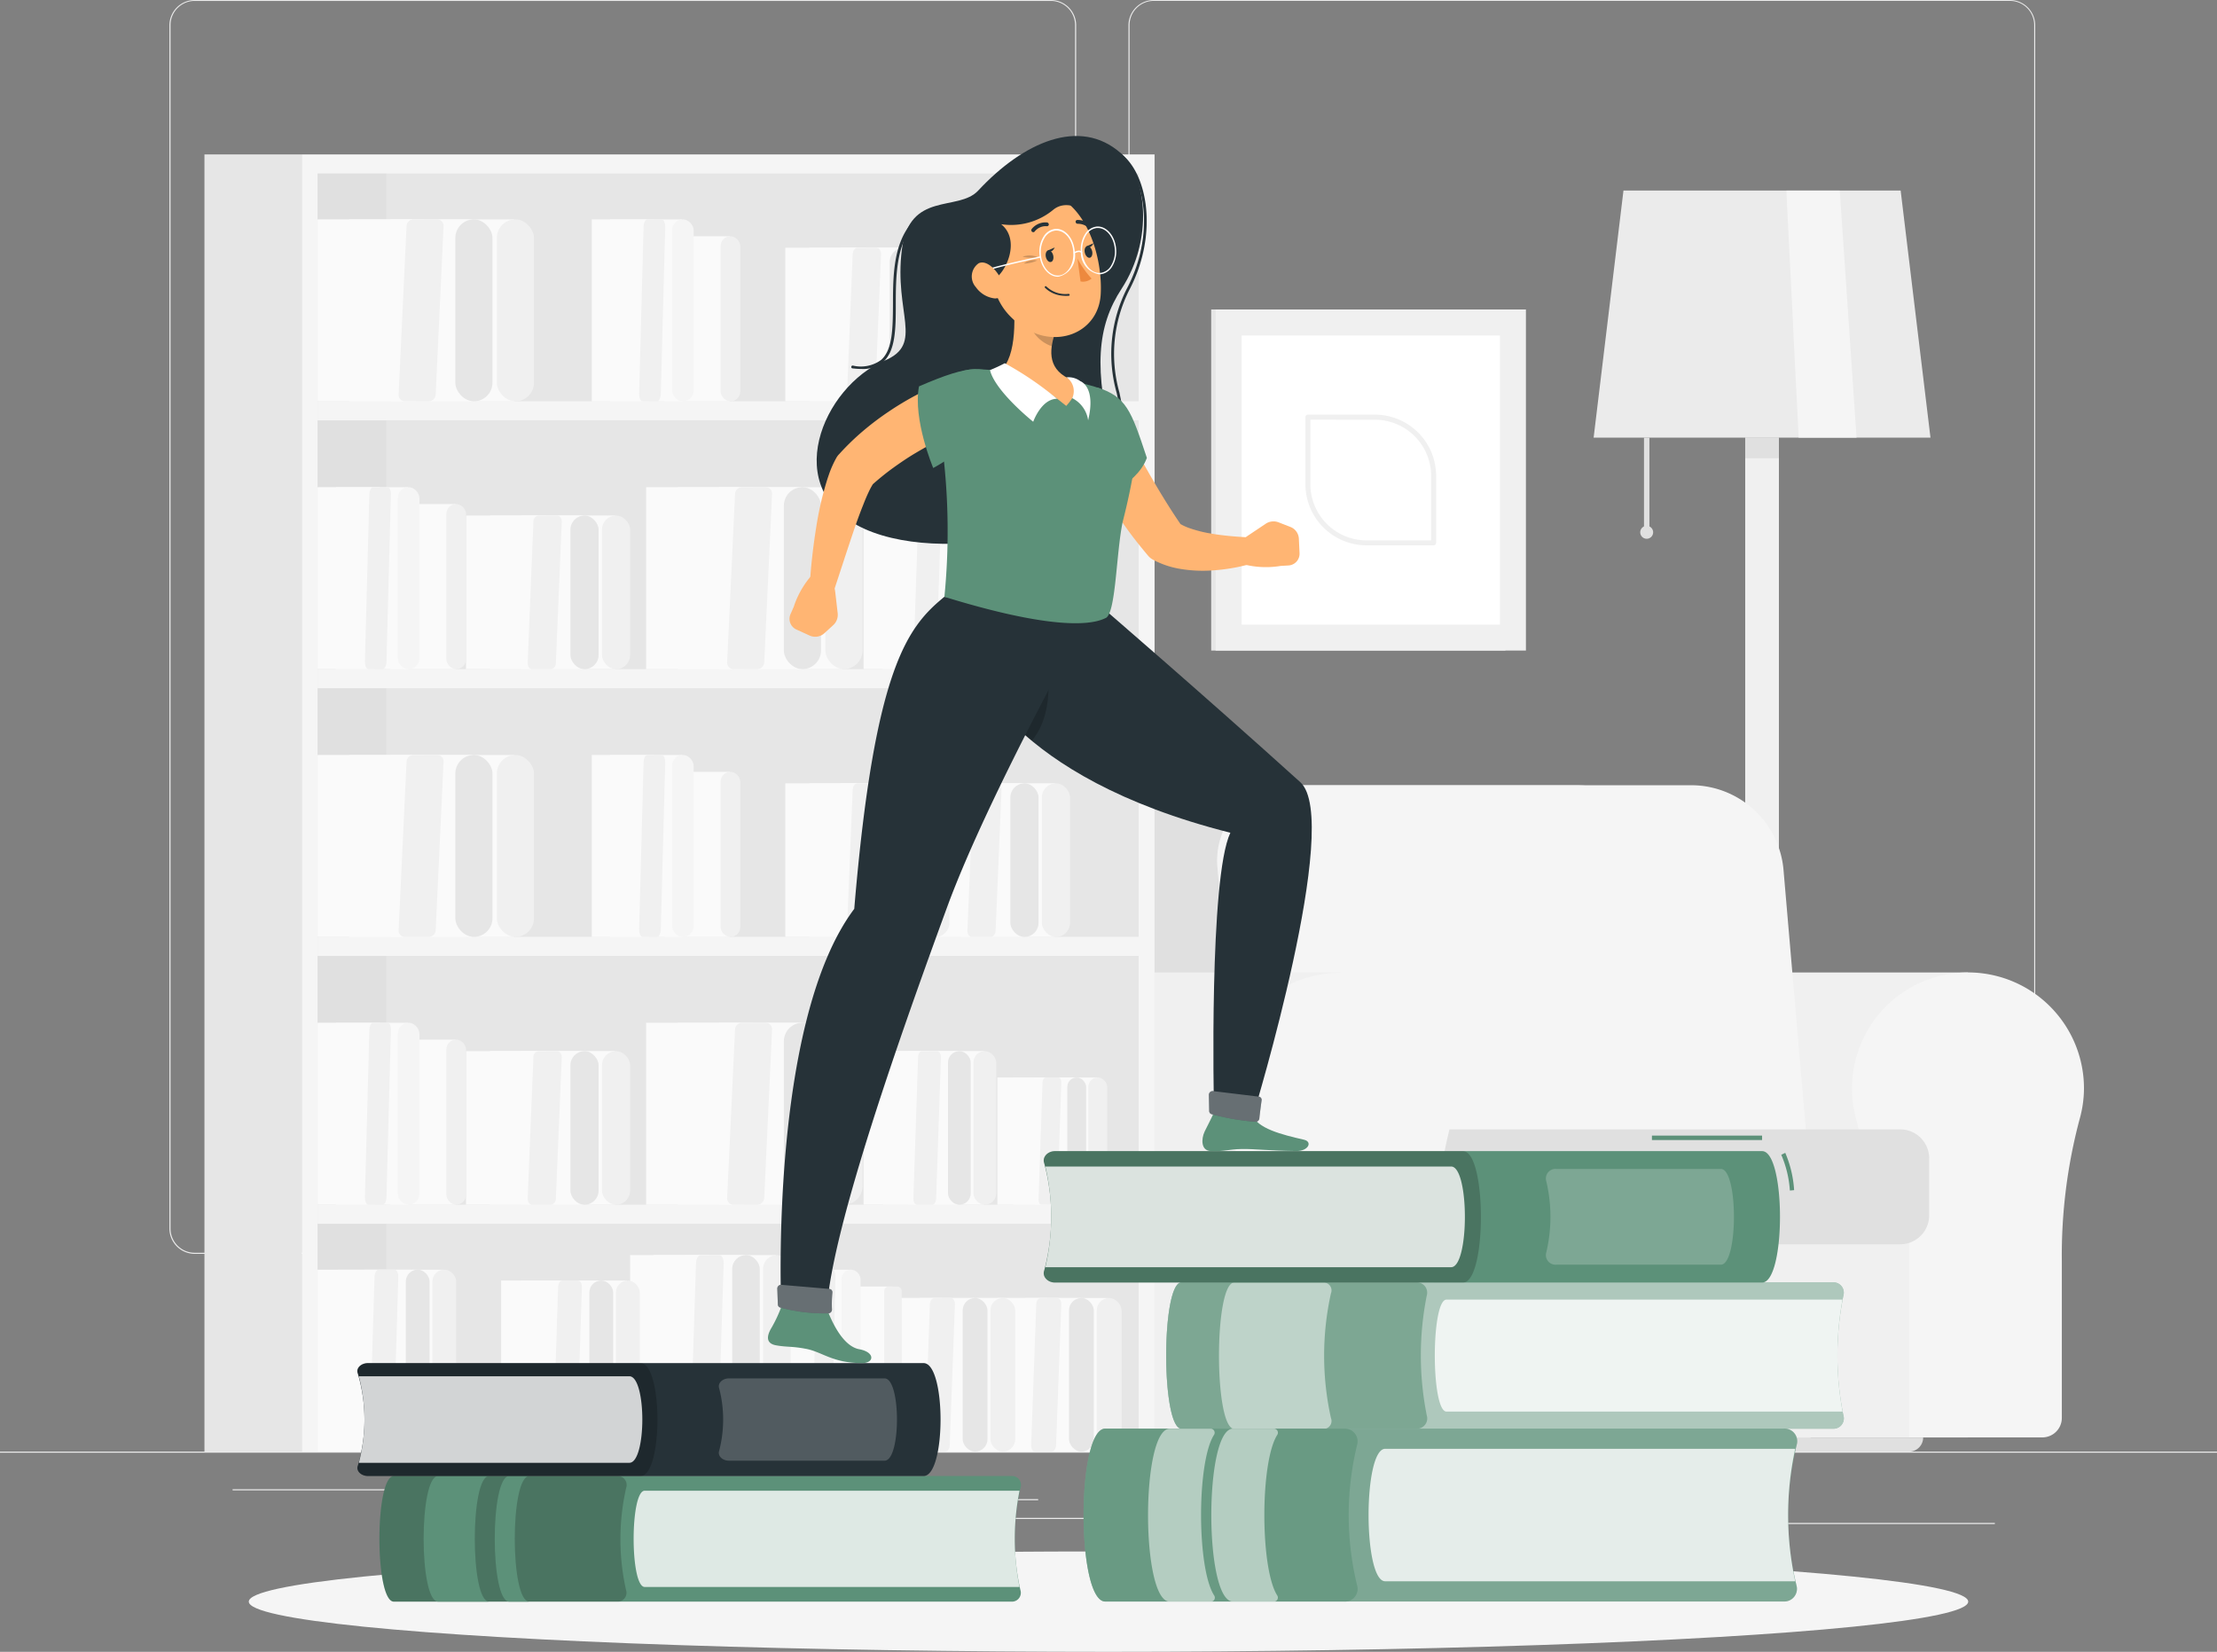 <svg xmlns="http://www.w3.org/2000/svg" width="154.5" height="115.121" viewBox="0 0 154.5 115.121">
  <rect x="0" y="0" width="154.5" height="115.121" fill="#808080" stroke="none"/>
  <g id="Learning-rafiki" transform="translate(0 -55)">
    <g id="freepik--background-complete--inject-5" transform="translate(0 55)">
      <rect id="Rectangle_288" data-name="Rectangle 288" width="154.5" height="0.077" transform="translate(0 101.167)" fill="#ebebeb"/>
      <rect id="Rectangle_289" data-name="Rectangle 289" width="17.066" height="0.077" transform="translate(121.953 106.138)" fill="#ebebeb"/>
      <rect id="Rectangle_290" data-name="Rectangle 290" width="2.685" height="0.077" transform="translate(99.439 104.519)" fill="#ebebeb"/>
      <rect id="Rectangle_291" data-name="Rectangle 291" width="5.93" height="0.077" transform="translate(115.093 103.271)" fill="#ebebeb"/>
      <rect id="Rectangle_292" data-name="Rectangle 292" width="13.346" height="0.077" transform="translate(16.21 103.79)" fill="#ebebeb"/>
      <rect id="Rectangle_293" data-name="Rectangle 293" width="14.127" height="0.077" transform="translate(66.537 105.786)" fill="#ebebeb"/>
      <rect id="Rectangle_294" data-name="Rectangle 294" width="28.947" height="0.077" transform="translate(43.402 104.479)" fill="#ebebeb"/>
      <path id="Path_3013" data-name="Path 3013" d="M101.4,140.621a1.764,1.764,0,0,1-1.767,1.764H39.971a1.764,1.764,0,0,1-1.761-1.764V56.749A1.764,1.764,0,0,1,39.971,55H99.636a1.764,1.764,0,0,1,1.764,1.764m-.077,0a1.69,1.69,0,0,0-1.687-1.7H39.971a1.687,1.687,0,0,0-1.684,1.687v83.872a1.687,1.687,0,0,0,1.684,1.687H99.636a1.69,1.69,0,0,0,1.687-1.687" transform="translate(-26.403 -55)" fill="#ebebeb"/>
      <path id="Path_3014" data-name="Path 3014" d="M315.932,142.385H256.264a1.768,1.768,0,0,1-1.764-1.764V56.749A1.768,1.768,0,0,1,256.264,55h59.668a1.764,1.764,0,0,1,1.758,1.749v83.872A1.764,1.764,0,0,1,315.932,142.385ZM256.264,55.062a1.69,1.69,0,0,0-1.687,1.687v83.872a1.69,1.69,0,0,0,1.687,1.687h59.668a1.69,1.69,0,0,0,1.687-1.687V56.749a1.69,1.69,0,0,0-1.687-1.687Z" transform="translate(-175.859 -55)" fill="#ebebeb"/>
      <rect id="Rectangle_295" data-name="Rectangle 295" width="20.502" height="23.771" transform="translate(84.406 21.568)" fill="#e6e6e6"/>
      <rect id="Rectangle_296" data-name="Rectangle 296" width="21.624" height="23.771" transform="translate(84.715 21.568)" fill="#f0f0f0"/>
      <rect id="Rectangle_297" data-name="Rectangle 297" width="20.15" height="17.999" transform="translate(104.529 23.382) rotate(90)" fill="#fff"/>
      <path id="Path_3015" data-name="Path 3015" d="M303.343,157.636h-4.672a4.267,4.267,0,0,1-4.261-4.264V148.7a.173.173,0,0,1,.173-.173h4.672a4.267,4.267,0,0,1,4.264,4.264v4.672A.173.173,0,0,1,303.343,157.636Zm-8.587-8.76v4.5a3.921,3.921,0,0,0,3.915,3.915h4.5v-4.493a3.918,3.918,0,0,0-3.915-3.915Z" transform="translate(-203.437 -119.629)" fill="#f0f0f0"/>
      <path id="Path_3016" data-name="Path 3016" d="M382.885,115.2H359.41l2.08-17.224h19.316Z" transform="translate(-248.352 -84.699)" fill="#ebebeb"/>
      <rect id="Rectangle_298" data-name="Rectangle 298" width="0.377" height="6.597" transform="translate(114.568 30.501)" fill="#e0e0e0"/>
      <circle id="Ellipse_145" data-name="Ellipse 145" cx="0.451" cy="0.451" r="0.451" transform="translate(114.305 36.647)" fill="#e0e0e0"/>
      <path id="Path_3017" data-name="Path 3017" d="M407.771,115.2h-4.036L402.88,97.98H406.6Z" transform="translate(-278.39 -84.699)" fill="#f5f5f5"/>
      <rect id="Rectangle_299" data-name="Rectangle 299" width="2.348" height="70.662" transform="translate(121.622 30.501)" fill="#f0f0f0"/>
      <path id="Path_3018" data-name="Path 3018" d="M392.8,378.855H385.37a1.585,1.585,0,0,1,1.582-1.585h4.267A1.585,1.585,0,0,1,392.8,378.855Z" transform="translate(-266.291 -277.689)" fill="#f0f0f0"/>
      <rect id="Rectangle_300" data-name="Rectangle 300" width="2.348" height="1.434" transform="translate(121.622 30.501)" fill="#e0e0e0"/>
      <path id="Path_3019" data-name="Path 3019" d="M370.5,274.33h0c-.189,0-.377,0-.569.019a8.077,8.077,0,0,0-7.237,10.166,40.534,40.534,0,0,1,1.267,10.528v10.339a1.353,1.353,0,0,0,1.357,1.357h22.248V274.33Z" transform="translate(-250.428 -206.557)" fill="#f0f0f0"/>
      <path id="Path_3020" data-name="Path 3020" d="M433.846,282.408a8.083,8.083,0,1,0-15.889,2.1,40.531,40.531,0,0,1,1.267,10.528v10.339a1.353,1.353,0,0,0,1.357,1.357h10.364a1.357,1.357,0,0,0,1.357-1.357V294.434a36.882,36.882,0,0,1,1.236-9.866A8.034,8.034,0,0,0,433.846,282.408Z" transform="translate(-288.616 -206.555)" fill="#f5f5f5"/>
      <rect id="Rectangle_301" data-name="Rectangle 301" width="36.851" height="19.677" transform="translate(96.192 80.504)" fill="#f0f0f0"/>
      <path id="Path_3021" data-name="Path 3021" d="M282.454,232.1H255.262a5.525,5.525,0,0,0-5.593,6.115l2.07,24.1h39.416l-2.07-24.1A6.8,6.8,0,0,0,282.454,232.1Z" transform="translate(-172.499 -177.374)" fill="#e0e0e0"/>
      <path id="Path_3022" data-name="Path 3022" d="M307.624,232.1H279.845a5.253,5.253,0,0,0-5.324,5.822l2.1,24.411h39.435l-2.1-24.411a6.464,6.464,0,0,0-6.331-5.822Z" transform="translate(-189.672 -177.374)" fill="#f5f5f5"/>
      <path id="Path_3023" data-name="Path 3023" d="M311.878,309.72H347.5a2.024,2.024,0,0,1,2.024,2.024v3.964a2.024,2.024,0,0,1-2.024,2.024H311.878a.618.618,0,0,1-.618-.618v-6.8A.618.618,0,0,1,311.878,309.72Z" transform="translate(-215.081 -231.012)" fill="#e0e0e0"/>
      <path id="Path_3024" data-name="Path 3024" d="M228.975,274.33h0q-.284,0-.565.019a8.086,8.086,0,0,0-7.24,10.166,40.4,40.4,0,0,1,1.267,10.528v10.339a1.357,1.357,0,0,0,1.356,1.357h22.248V274.33Z" transform="translate(-152.637 -206.557)" fill="#f0f0f0"/>
      <path id="Path_3025" data-name="Path 3025" d="M292.286,282.46a8.083,8.083,0,1,0-15.895,2.1,40.4,40.4,0,0,1,1.267,10.528v10.339a1.357,1.357,0,0,0,1.36,1.356h10.361a1.353,1.353,0,0,0,1.356-1.357V294.486a36.889,36.889,0,0,1,1.255-9.866,8.15,8.15,0,0,0,.3-2.16Z" transform="translate(-190.798 -206.607)" fill="#f5f5f5"/>
      <path id="Path_3026" data-name="Path 3026" d="M302.836,380.2H246.716a.986.986,0,0,1-.986-.986h58.092A.986.986,0,0,1,302.836,380.2Z" transform="translate(-169.799 -279.029)" fill="#e0e0e0"/>
      <rect id="Rectangle_302" data-name="Rectangle 302" width="6.773" height="90.404" transform="translate(14.248 10.762)" fill="#e6e6e6"/>
      <rect id="Rectangle_303" data-name="Rectangle 303" width="59.442" height="90.404" transform="translate(80.461 101.167) rotate(180)" fill="#f5f5f5"/>
      <rect id="Rectangle_304" data-name="Rectangle 304" width="89.072" height="57.221" transform="translate(79.351 12.094) rotate(90)" fill="#e6e6e6"/>
      <rect id="Rectangle_305" data-name="Rectangle 305" width="89.072" height="4.789" transform="translate(26.92 12.094) rotate(90)" fill="#e0e0e0"/>
      <rect id="Rectangle_306" data-name="Rectangle 306" width="1.329" height="57.823" transform="translate(79.954 83.958) rotate(90)" fill="#f5f5f5"/>
      <rect id="Rectangle_307" data-name="Rectangle 307" width="1.329" height="57.823" transform="translate(79.954 65.295) rotate(90)" fill="#f5f5f5"/>
      <rect id="Rectangle_308" data-name="Rectangle 308" width="1.332" height="57.823" transform="translate(79.954 46.631) rotate(90)" fill="#f5f5f5"/>
      <rect id="Rectangle_309" data-name="Rectangle 309" width="1.329" height="57.823" transform="translate(79.954 27.968) rotate(90)" fill="#f5f5f5"/>
      <rect id="Rectangle_310" data-name="Rectangle 310" width="8.599" height="12.678" transform="translate(35.829 27.971) rotate(180)" fill="#fafafa"/>
      <rect id="Rectangle_311" data-name="Rectangle 311" width="2.589" height="12.678" rx="1.295" transform="translate(34.623 15.289)" fill="#f0f0f0"/>
      <rect id="Rectangle_312" data-name="Rectangle 312" width="8.599" height="12.678" transform="translate(32.93 27.971) rotate(180)" fill="#fafafa"/>
      <rect id="Rectangle_313" data-name="Rectangle 313" width="2.589" height="12.678" rx="1.295" transform="translate(31.731 15.289)" fill="#e6e6e6"/>
      <path id="Path_3027" data-name="Path 3027" d="M71.62,104.48h7.422l-.59,12.681H71.62Z" transform="translate(-49.489 -89.191)" fill="#fafafa"/>
      <path id="Path_3028" data-name="Path 3028" d="M92.629,104.48H90.9a.5.5,0,0,0-.451.513L89.9,116.648a.454.454,0,0,0,.4.513h1.733a.507.507,0,0,0,.451-.513l.544-11.655a.451.451,0,0,0-.4-.513Z" transform="translate(-62.119 -89.191)" fill="#f0f0f0"/>
      <rect id="Rectangle_314" data-name="Rectangle 314" width="6.52" height="10.704" transform="translate(73.517 27.968) rotate(180)" fill="#fafafa"/>
      <rect id="Rectangle_315" data-name="Rectangle 315" width="1.962" height="10.704" rx="0.981" transform="translate(72.606 17.267)" fill="#f0f0f0"/>
      <rect id="Rectangle_316" data-name="Rectangle 316" width="6.52" height="10.704" transform="translate(71.32 27.968) rotate(180)" fill="#fafafa"/>
      <rect id="Rectangle_317" data-name="Rectangle 317" width="1.962" height="10.704" rx="0.981" transform="translate(70.412 17.267)" fill="#e6e6e6"/>
      <path id="Path_3029" data-name="Path 3029" d="M204.31,110.88h5.627l-.448,10.7H204.31Z" transform="translate(-141.178 -93.613)" fill="#fafafa"/>
      <path id="Path_3030" data-name="Path 3030" d="M220.247,110.88h-1.313c-.179,0-.331.195-.343.433l-.411,9.839c0,.238.127.433.309.433h1.316c.179,0,.331-.195.34-.433l.414-9.839C220.565,111.075,220.426,110.88,220.247,110.88Z" transform="translate(-150.762 -93.613)" fill="#f0f0f0"/>
      <rect id="Rectangle_318" data-name="Rectangle 318" width="6.52" height="10.704" transform="translate(65.109 27.968) rotate(180)" fill="#fafafa"/>
      <rect id="Rectangle_319" data-name="Rectangle 319" width="1.962" height="10.704" rx="0.981" transform="translate(64.198 17.267)" fill="#f0f0f0"/>
      <rect id="Rectangle_320" data-name="Rectangle 320" width="6.52" height="10.704" transform="translate(62.915 27.968) rotate(180)" fill="#fafafa"/>
      <rect id="Rectangle_321" data-name="Rectangle 321" width="1.962" height="10.704" rx="0.981" transform="translate(62.004 17.267)" fill="#e6e6e6"/>
      <path id="Path_3031" data-name="Path 3031" d="M177.11,110.88h5.624l-.445,10.7H177.11Z" transform="translate(-122.383 -93.613)" fill="#fafafa"/>
      <path id="Path_3032" data-name="Path 3032" d="M193.061,110.88h-1.316c-.179,0-.331.195-.34.433l-.4,9.839c0,.238.13.433.309.433h1.313c.179,0,.331-.195.343-.433l.411-9.839C193.376,111.075,193.24,110.88,193.061,110.88Z" transform="translate(-131.981 -93.613)" fill="#f0f0f0"/>
      <rect id="Rectangle_322" data-name="Rectangle 322" width="4.545" height="11.504" transform="translate(50.852 27.971) rotate(180)" fill="#fafafa"/>
      <rect id="Rectangle_323" data-name="Rectangle 323" width="1.369" height="11.504" rx="0.684" transform="translate(50.219 16.464)" fill="#f0f0f0"/>
      <rect id="Rectangle_324" data-name="Rectangle 324" width="5.009" height="12.678" transform="translate(47.53 27.971) rotate(180)" fill="#fafafa"/>
      <rect id="Rectangle_325" data-name="Rectangle 325" width="1.508" height="12.678" rx="0.754" transform="translate(46.832 15.289)" fill="#f5f5f5"/>
      <path id="Path_3033" data-name="Path 3033" d="M133.46,104.48h4.323l-.343,12.681h-3.98Z" transform="translate(-92.221 -89.191)" fill="#fafafa"/>
      <path id="Path_3034" data-name="Path 3034" d="M145.729,104.48h-1.007c-.136,0-.256.229-.263.513l-.309,11.655c0,.281.1.513.235.513h1.01c.136,0,.253-.232.263-.513l.309-11.655C145.958,104.709,145.865,104.48,145.729,104.48Z" transform="translate(-99.608 -89.191)" fill="#f0f0f0"/>
      <rect id="Rectangle_326" data-name="Rectangle 326" width="8.599" height="12.678" transform="translate(58.722 46.634) rotate(180)" fill="#fafafa"/>
      <rect id="Rectangle_327" data-name="Rectangle 327" width="2.589" height="12.678" rx="1.295" transform="translate(57.52 33.953)" fill="#f0f0f0"/>
      <rect id="Rectangle_328" data-name="Rectangle 328" width="8.599" height="12.678" transform="translate(55.83 46.634) rotate(180)" fill="#fafafa"/>
      <rect id="Rectangle_329" data-name="Rectangle 329" width="2.589" height="12.678" rx="1.295" transform="translate(54.625 33.953)" fill="#e6e6e6"/>
      <path id="Path_3035" data-name="Path 3035" d="M145.72,164.88h7.419l-.59,12.681H145.72Z" transform="translate(-100.693 -130.927)" fill="#fafafa"/>
      <path id="Path_3036" data-name="Path 3036" d="M166.721,164.88h-1.733a.5.5,0,0,0-.451.513l-.547,11.655a.451.451,0,0,0,.4.513h1.734a.507.507,0,0,0,.451-.513l.541-11.655a.448.448,0,0,0-.4-.513Z" transform="translate(-113.314 -130.927)" fill="#f0f0f0"/>
      <rect id="Rectangle_330" data-name="Rectangle 330" width="5.268" height="10.704" transform="translate(68.573 46.631) rotate(180)" fill="#fafafa"/>
      <rect id="Rectangle_331" data-name="Rectangle 331" width="1.585" height="10.704" rx="0.793" transform="translate(67.838 35.931)" fill="#f0f0f0"/>
      <rect id="Rectangle_332" data-name="Rectangle 332" width="5.268" height="10.704" transform="translate(66.8 46.631) rotate(180)" fill="#fafafa"/>
      <rect id="Rectangle_333" data-name="Rectangle 333" width="1.585" height="10.704" rx="0.793" transform="translate(66.064 35.931)" fill="#e6e6e6"/>
      <path id="Path_3037" data-name="Path 3037" d="M194.76,171.28h4.548l-.362,10.7H194.76Z" transform="translate(-134.579 -135.349)" fill="#fafafa"/>
      <path id="Path_3038" data-name="Path 3038" d="M207.662,171.28H206.6c-.145,0-.269.195-.275.433L206,181.551c0,.238.1.433.247.433h1.063c.145,0,.269-.195.275-.433l.334-9.839C207.919,171.475,207.808,171.28,207.662,171.28Z" transform="translate(-142.346 -135.349)" fill="#f0f0f0"/>
      <rect id="Rectangle_334" data-name="Rectangle 334" width="4.363" height="8.865" transform="translate(76.459 46.634) rotate(180)" fill="#fafafa"/>
      <rect id="Rectangle_335" data-name="Rectangle 335" width="1.313" height="8.865" rx="0.657" transform="translate(75.847 37.766)" fill="#f0f0f0"/>
      <rect id="Rectangle_336" data-name="Rectangle 336" width="4.363" height="8.865" transform="translate(74.988 46.634) rotate(180)" fill="#fafafa"/>
      <rect id="Rectangle_337" data-name="Rectangle 337" width="1.313" height="8.865" rx="0.657" transform="translate(74.379 37.766)" fill="#e6e6e6"/>
      <path id="Path_3039" data-name="Path 3039" d="M224.94,177.22h3.767l-.3,8.868H224.94Z" transform="translate(-155.434 -139.454)" fill="#fafafa"/>
      <path id="Path_3040" data-name="Path 3040" d="M235.614,177.22h-.881c-.121,0-.223.161-.229.358l-.275,8.151c0,.2.083.358.2.358h.881c.117,0,.222-.161.229-.358l.275-8.151C235.824,177.381,235.732,177.22,235.614,177.22Z" transform="translate(-161.853 -139.454)" fill="#f0f0f0"/>
      <rect id="Rectangle_338" data-name="Rectangle 338" width="6.52" height="10.704" transform="translate(42.858 46.631) rotate(180)" fill="#fafafa"/>
      <rect id="Rectangle_339" data-name="Rectangle 339" width="1.962" height="10.704" rx="0.981" transform="translate(41.95 35.931)" fill="#f0f0f0"/>
      <rect id="Rectangle_340" data-name="Rectangle 340" width="6.52" height="10.704" transform="translate(40.667 46.631) rotate(180)" fill="#fafafa"/>
      <rect id="Rectangle_341" data-name="Rectangle 341" width="1.962" height="10.704" rx="0.981" transform="translate(39.753 35.931)" fill="#e6e6e6"/>
      <path id="Path_3041" data-name="Path 3041" d="M105.1,171.28h5.627l-.448,10.7H105.1Z" transform="translate(-72.624 -135.349)" fill="#fafafa"/>
      <path id="Path_3042" data-name="Path 3042" d="M121.058,171.28h-1.313a.411.411,0,0,0-.343.433l-.4,9.839c0,.238.127.433.309.433h1.313a.411.411,0,0,0,.343-.433l.411-9.839C121.376,171.475,121.237,171.28,121.058,171.28Z" transform="translate(-82.229 -135.349)" fill="#f0f0f0"/>
      <rect id="Rectangle_342" data-name="Rectangle 342" width="4.545" height="11.504" transform="translate(31.744 46.634) rotate(180)" fill="#fafafa"/>
      <rect id="Rectangle_343" data-name="Rectangle 343" width="1.369" height="11.504" rx="0.684" transform="translate(31.107 35.127)" fill="#f0f0f0"/>
      <rect id="Rectangle_344" data-name="Rectangle 344" width="5.009" height="12.678" transform="translate(28.422 46.634) rotate(180)" fill="#fafafa"/>
      <rect id="Rectangle_345" data-name="Rectangle 345" width="1.508" height="12.678" rx="0.754" transform="translate(27.72 33.953)" fill="#f5f5f5"/>
      <path id="Path_3043" data-name="Path 3043" d="M71.62,164.88h4.323L75.6,177.561H71.62Z" transform="translate(-49.489 -130.927)" fill="#fafafa"/>
      <path id="Path_3044" data-name="Path 3044" d="M83.882,164.88h-1.01c-.139,0-.256.229-.263.513L82.3,177.048c0,.281.1.513.238.513h1c.139,0,.256-.232.263-.513l.309-11.655C84.123,165.109,84.018,164.88,83.882,164.88Z" transform="translate(-56.869 -130.927)" fill="#f0f0f0"/>
      <rect id="Rectangle_346" data-name="Rectangle 346" width="8.599" height="12.678" transform="translate(35.829 65.298) rotate(180)" fill="#fafafa"/>
      <rect id="Rectangle_347" data-name="Rectangle 347" width="2.589" height="12.678" rx="1.295" transform="translate(34.623 52.617)" fill="#f0f0f0"/>
      <rect id="Rectangle_348" data-name="Rectangle 348" width="8.599" height="12.678" transform="translate(32.93 65.298) rotate(180)" fill="#fafafa"/>
      <rect id="Rectangle_349" data-name="Rectangle 349" width="2.589" height="12.678" rx="1.295" transform="translate(31.731 52.617)" fill="#e6e6e6"/>
      <path id="Path_3045" data-name="Path 3045" d="M71.62,225.28h7.422l-.59,12.681H71.62Z" transform="translate(-49.489 -172.663)" fill="#fafafa"/>
      <path id="Path_3046" data-name="Path 3046" d="M92.629,225.28H90.9a.5.5,0,0,0-.451.513L89.9,237.448a.454.454,0,0,0,.4.513h1.733a.507.507,0,0,0,.451-.513l.544-11.655a.451.451,0,0,0-.4-.513Z" transform="translate(-62.119 -172.663)" fill="#f0f0f0"/>
      <rect id="Rectangle_350" data-name="Rectangle 350" width="6.52" height="10.704" transform="translate(73.517 65.295) rotate(180)" fill="#fafafa"/>
      <rect id="Rectangle_351" data-name="Rectangle 351" width="1.962" height="10.704" rx="0.981" transform="translate(72.606 54.594)" fill="#f0f0f0"/>
      <rect id="Rectangle_352" data-name="Rectangle 352" width="6.52" height="10.704" transform="translate(71.32 65.295) rotate(180)" fill="#fafafa"/>
      <rect id="Rectangle_353" data-name="Rectangle 353" width="1.962" height="10.704" rx="0.981" transform="translate(70.412 54.594)" fill="#e6e6e6"/>
      <path id="Path_3047" data-name="Path 3047" d="M204.31,231.68h5.627l-.448,10.7H204.31Z" transform="translate(-141.178 -177.086)" fill="#fafafa"/>
      <path id="Path_3048" data-name="Path 3048" d="M220.247,231.68h-1.313c-.179,0-.331.195-.343.433l-.411,9.839c0,.238.127.433.309.433h1.316c.179,0,.331-.195.34-.433l.414-9.839C220.565,231.875,220.426,231.68,220.247,231.68Z" transform="translate(-150.762 -177.086)" fill="#f0f0f0"/>
      <rect id="Rectangle_354" data-name="Rectangle 354" width="6.52" height="10.704" transform="translate(65.109 65.295) rotate(180)" fill="#fafafa"/>
      <rect id="Rectangle_355" data-name="Rectangle 355" width="1.962" height="10.704" rx="0.981" transform="translate(64.198 54.594)" fill="#f0f0f0"/>
      <rect id="Rectangle_356" data-name="Rectangle 356" width="6.52" height="10.704" transform="translate(62.915 65.295) rotate(180)" fill="#fafafa"/>
      <rect id="Rectangle_357" data-name="Rectangle 357" width="1.962" height="10.704" rx="0.981" transform="translate(62.004 54.594)" fill="#e6e6e6"/>
      <path id="Path_3049" data-name="Path 3049" d="M177.11,231.68h5.624l-.445,10.7H177.11Z" transform="translate(-122.383 -177.086)" fill="#fafafa"/>
      <path id="Path_3050" data-name="Path 3050" d="M193.061,231.68h-1.316c-.179,0-.331.195-.34.433l-.4,9.839c0,.238.13.433.309.433h1.313c.179,0,.331-.195.343-.433l.411-9.839C193.376,231.875,193.24,231.68,193.061,231.68Z" transform="translate(-131.981 -177.086)" fill="#f0f0f0"/>
      <rect id="Rectangle_358" data-name="Rectangle 358" width="4.545" height="11.504" transform="translate(50.852 65.298) rotate(180)" fill="#fafafa"/>
      <rect id="Rectangle_359" data-name="Rectangle 359" width="1.369" height="11.504" rx="0.684" transform="translate(50.219 53.791)" fill="#f0f0f0"/>
      <rect id="Rectangle_360" data-name="Rectangle 360" width="5.009" height="12.678" transform="translate(47.53 65.298) rotate(180)" fill="#fafafa"/>
      <rect id="Rectangle_361" data-name="Rectangle 361" width="1.508" height="12.678" rx="0.754" transform="translate(46.832 52.617)" fill="#f5f5f5"/>
      <path id="Path_3051" data-name="Path 3051" d="M133.46,225.28h4.323l-.343,12.681h-3.98Z" transform="translate(-92.221 -172.663)" fill="#fafafa"/>
      <path id="Path_3052" data-name="Path 3052" d="M145.729,225.28h-1.007c-.136,0-.256.229-.263.513l-.309,11.655c0,.281.1.513.235.513h1.01c.136,0,.253-.232.263-.513l.309-11.655C145.958,225.5,145.865,225.28,145.729,225.28Z" transform="translate(-99.608 -172.663)" fill="#f0f0f0"/>
      <rect id="Rectangle_362" data-name="Rectangle 362" width="5.509" height="12.678" transform="translate(30.903 101.167) rotate(180)" fill="#fafafa"/>
      <rect id="Rectangle_363" data-name="Rectangle 363" width="1.659" height="12.678" rx="0.83" transform="translate(30.134 88.485)" fill="#f0f0f0"/>
      <rect id="Rectangle_364" data-name="Rectangle 364" width="5.509" height="12.678" transform="translate(29.052 101.167) rotate(180)" fill="#fafafa"/>
      <rect id="Rectangle_365" data-name="Rectangle 365" width="1.659" height="12.678" rx="0.83" transform="translate(28.28 88.485)" fill="#e6e6e6"/>
      <path id="Path_3053" data-name="Path 3053" d="M71.62,341.37h4.752L76,354.048H71.62Z" transform="translate(-49.489 -252.882)" fill="#fafafa"/>
      <path id="Path_3054" data-name="Path 3054" d="M85.089,341.36H83.977c-.151,0-.281.232-.29.513l-.346,11.655c0,.284.108.513.26.513h1.109c.151,0,.281-.229.29-.513l.346-11.662C85.355,341.592,85.237,341.36,85.089,341.36Z" transform="translate(-57.588 -252.875)" fill="#f0f0f0"/>
      <rect id="Rectangle_366" data-name="Rectangle 366" width="5.744" height="10.704" transform="translate(77.235 101.167) rotate(180)" fill="#fafafa"/>
      <rect id="Rectangle_367" data-name="Rectangle 367" width="1.73" height="10.704" rx="0.865" transform="translate(76.431 90.463)" fill="#f0f0f0"/>
      <rect id="Rectangle_368" data-name="Rectangle 368" width="5.744" height="10.704" transform="translate(75.3 101.167) rotate(180)" fill="#fafafa"/>
      <rect id="Rectangle_369" data-name="Rectangle 369" width="1.73" height="10.704" rx="0.865" transform="translate(74.497 90.463)" fill="#e6e6e6"/>
      <path id="Path_3055" data-name="Path 3055" d="M220.34,347.76H225.3l-.4,10.7H220.34Z" transform="translate(-152.255 -257.297)" fill="#fafafa"/>
      <path id="Path_3056" data-name="Path 3056" d="M234.383,347.76h-1.159c-.158,0-.309.195-.309.433l-.355,9.839c0,.238.111.433.269.433h1.159c.158,0,.294-.195.309-.433l.362-9.839C234.661,347.955,234.55,347.76,234.383,347.76Z" transform="translate(-160.699 -257.297)" fill="#f0f0f0"/>
      <rect id="Rectangle_370" data-name="Rectangle 370" width="5.744" height="10.704" transform="translate(69.825 101.167) rotate(180)" fill="#fafafa"/>
      <rect id="Rectangle_371" data-name="Rectangle 371" width="1.73" height="10.704" rx="0.865" transform="translate(69.021 90.463)" fill="#f0f0f0"/>
      <rect id="Rectangle_372" data-name="Rectangle 372" width="5.744" height="10.704" transform="translate(67.89 101.167) rotate(180)" fill="#fafafa"/>
      <rect id="Rectangle_373" data-name="Rectangle 373" width="1.73" height="10.704" rx="0.865" transform="translate(67.087 90.463)" fill="#e6e6e6"/>
      <path id="Path_3057" data-name="Path 3057" d="M196.36,347.76h4.956l-.392,10.7H196.36Z" transform="translate(-135.685 -257.297)" fill="#fafafa"/>
      <path id="Path_3058" data-name="Path 3058" d="M210.4,347.76h-1.159c-.158,0-.294.195-.309.433l-.355,9.839c0,.238.111.433.269.433h1.159c.158,0,.309-.195.309-.433l.362-9.839C210.681,347.955,210.564,347.76,210.4,347.76Z" transform="translate(-144.129 -257.297)" fill="#f0f0f0"/>
      <rect id="Rectangle_374" data-name="Rectangle 374" width="4.005" height="11.504" transform="translate(62.186 101.167) rotate(180)" fill="#fafafa"/>
      <path id="Path_3059" data-name="Path 3059" d="M199.739,345.17h.6a.309.309,0,0,1,.309.309v10.9a.309.309,0,0,1-.309.309h-.6a.309.309,0,0,1-.309-.309v-10.9A.309.309,0,0,1,199.739,345.17Z" transform="translate(-137.806 -255.507)" fill="#f0f0f0"/>
      <rect id="Rectangle_375" data-name="Rectangle 375" width="4.413" height="12.678" transform="translate(59.26 101.167) rotate(180)" fill="#fafafa"/>
      <rect id="Rectangle_376" data-name="Rectangle 376" width="1.329" height="12.678" rx="0.664" transform="translate(58.642 88.485)" fill="#f5f5f5"/>
      <path id="Path_3060" data-name="Path 3060" d="M173.84,341.37h3.81l-.3,12.678H173.84Z" transform="translate(-120.123 -252.882)" fill="#fafafa"/>
      <path id="Path_3061" data-name="Path 3061" d="M184.63,341.36h-.89c-.121,0-.226.232-.232.513l-.278,11.655c0,.284.087.513.207.513h.89c.121,0,.226-.229.232-.513l.278-11.655C184.843,341.592,184.75,341.36,184.63,341.36Z" transform="translate(-126.612 -252.875)" fill="#f0f0f0"/>
      <rect id="Rectangle_377" data-name="Rectangle 377" width="8.599" height="12.678" transform="translate(58.722 83.961) rotate(180)" fill="#fafafa"/>
      <rect id="Rectangle_378" data-name="Rectangle 378" width="2.589" height="12.678" rx="1.295" transform="translate(57.52 71.28)" fill="#f0f0f0"/>
      <rect id="Rectangle_379" data-name="Rectangle 379" width="8.599" height="12.678" transform="translate(55.83 83.961) rotate(180)" fill="#fafafa"/>
      <rect id="Rectangle_380" data-name="Rectangle 380" width="2.589" height="12.678" rx="1.295" transform="translate(54.625 71.28)" fill="#e6e6e6"/>
      <path id="Path_3062" data-name="Path 3062" d="M145.72,285.68h7.419l-.59,12.681H145.72Z" transform="translate(-100.693 -214.4)" fill="#fafafa"/>
      <path id="Path_3063" data-name="Path 3063" d="M166.721,285.68h-1.733a.5.5,0,0,0-.451.513l-.547,11.655a.451.451,0,0,0,.4.513h1.734a.507.507,0,0,0,.451-.513l.541-11.655a.451.451,0,0,0-.4-.513Z" transform="translate(-113.314 -214.4)" fill="#f0f0f0"/>
      <rect id="Rectangle_381" data-name="Rectangle 381" width="5.268" height="10.704" transform="translate(68.573 83.958) rotate(180)" fill="#fafafa"/>
      <rect id="Rectangle_382" data-name="Rectangle 382" width="1.585" height="10.704" rx="0.793" transform="translate(67.838 73.258)" fill="#f0f0f0"/>
      <rect id="Rectangle_383" data-name="Rectangle 383" width="5.268" height="10.704" transform="translate(66.8 83.958) rotate(180)" fill="#fafafa"/>
      <rect id="Rectangle_384" data-name="Rectangle 384" width="1.585" height="10.704" rx="0.793" transform="translate(66.064 73.258)" fill="#e6e6e6"/>
      <path id="Path_3064" data-name="Path 3064" d="M194.76,292.08h4.548l-.362,10.7H194.76Z" transform="translate(-134.579 -218.822)" fill="#fafafa"/>
      <path id="Path_3065" data-name="Path 3065" d="M207.662,292.08H206.6c-.145,0-.269.195-.275.433L206,302.351c0,.238.1.433.247.433h1.063c.145,0,.269-.195.275-.433l.334-9.839C207.919,292.275,207.808,292.08,207.662,292.08Z" transform="translate(-142.346 -218.822)" fill="#f0f0f0"/>
      <rect id="Rectangle_385" data-name="Rectangle 385" width="4.363" height="8.865" transform="translate(76.459 83.961) rotate(180)" fill="#fafafa"/>
      <rect id="Rectangle_386" data-name="Rectangle 386" width="1.313" height="8.865" rx="0.657" transform="translate(75.847 75.093)" fill="#f0f0f0"/>
      <rect id="Rectangle_387" data-name="Rectangle 387" width="4.363" height="8.865" transform="translate(74.988 83.961) rotate(180)" fill="#fafafa"/>
      <rect id="Rectangle_388" data-name="Rectangle 388" width="1.313" height="8.865" rx="0.657" transform="translate(74.379 75.093)" fill="#e6e6e6"/>
      <path id="Path_3066" data-name="Path 3066" d="M224.94,298.02h3.767l-.3,8.868H224.94Z" transform="translate(-155.434 -222.927)" fill="#fafafa"/>
      <path id="Path_3067" data-name="Path 3067" d="M235.614,298h-.881c-.121,0-.223.161-.229.358l-.275,8.151c0,.2.083.358.2.358h.881c.117,0,.222-.161.229-.358l.275-8.151C235.824,298.167,235.732,298,235.614,298Z" transform="translate(-161.853 -222.913)" fill="#f0f0f0"/>
      <rect id="Rectangle_389" data-name="Rectangle 389" width="6.52" height="10.704" transform="translate(42.858 83.958) rotate(180)" fill="#fafafa"/>
      <rect id="Rectangle_390" data-name="Rectangle 390" width="1.962" height="10.704" rx="0.981" transform="translate(41.95 73.258)" fill="#f0f0f0"/>
      <rect id="Rectangle_391" data-name="Rectangle 391" width="6.52" height="10.704" transform="translate(40.667 83.958) rotate(180)" fill="#fafafa"/>
      <rect id="Rectangle_392" data-name="Rectangle 392" width="1.962" height="10.704" rx="0.981" transform="translate(39.753 73.258)" fill="#e6e6e6"/>
      <path id="Path_3068" data-name="Path 3068" d="M105.1,292.08h5.627l-.448,10.7H105.1Z" transform="translate(-72.624 -218.822)" fill="#fafafa"/>
      <path id="Path_3069" data-name="Path 3069" d="M121.058,292.08h-1.313a.411.411,0,0,0-.343.433l-.4,9.839c0,.238.127.433.309.433h1.313a.411.411,0,0,0,.343-.433l.411-9.839C121.376,292.275,121.237,292.08,121.058,292.08Z" transform="translate(-82.229 -218.822)" fill="#f0f0f0"/>
      <rect id="Rectangle_393" data-name="Rectangle 393" width="4.545" height="11.504" transform="translate(31.744 83.961) rotate(180)" fill="#fafafa"/>
      <rect id="Rectangle_394" data-name="Rectangle 394" width="1.369" height="11.504" rx="0.684" transform="translate(31.107 72.454)" fill="#f0f0f0"/>
      <rect id="Rectangle_395" data-name="Rectangle 395" width="5.009" height="12.678" transform="translate(28.422 83.961) rotate(180)" fill="#fafafa"/>
      <rect id="Rectangle_396" data-name="Rectangle 396" width="1.508" height="12.678" rx="0.754" transform="translate(27.72 71.28)" fill="#f5f5f5"/>
      <path id="Path_3070" data-name="Path 3070" d="M71.62,285.68h4.323L75.6,298.361H71.62Z" transform="translate(-49.489 -214.4)" fill="#fafafa"/>
      <path id="Path_3071" data-name="Path 3071" d="M83.882,285.68h-1.01c-.139,0-.256.232-.263.513L82.3,297.848c0,.281.1.513.238.513h1c.139,0,.256-.232.263-.513l.309-11.655C84.123,285.912,84.018,285.68,83.882,285.68Z" transform="translate(-56.869 -214.4)" fill="#f0f0f0"/>
      <rect id="Rectangle_397" data-name="Rectangle 397" width="6.375" height="13.695" transform="translate(54.066 101.167) rotate(180)" fill="#fafafa"/>
      <rect id="Rectangle_398" data-name="Rectangle 398" width="1.919" height="13.695" rx="0.959" transform="translate(53.176 87.472)" fill="#f0f0f0"/>
      <rect id="Rectangle_399" data-name="Rectangle 399" width="6.375" height="13.695" transform="translate(51.921 101.167) rotate(180)" fill="#fafafa"/>
      <rect id="Rectangle_400" data-name="Rectangle 400" width="1.919" height="13.695" rx="0.959" transform="translate(51.028 87.472)" fill="#e6e6e6"/>
      <path id="Path_3072" data-name="Path 3072" d="M142.11,338.08h5.5l-.436,13.695H142.11Z" transform="translate(-98.198 -250.608)" fill="#fafafa"/>
      <path id="Path_3073" data-name="Path 3073" d="M157.694,338.08h-1.285c-.176,0-.328.247-.337.553l-.4,12.589c0,.309.124.553.309.553h1.285c.176,0,.309-.247.334-.553l.4-12.589C158,338.327,157.867,338.08,157.694,338.08Z" transform="translate(-107.568 -250.608)" fill="#f0f0f0"/>
      <rect id="Rectangle_401" data-name="Rectangle 401" width="5.509" height="11.921" transform="translate(43.696 101.167) rotate(180)" fill="#fafafa"/>
      <rect id="Rectangle_402" data-name="Rectangle 402" width="1.659" height="11.921" rx="0.83" transform="translate(42.926 89.245)" fill="#f0f0f0"/>
      <rect id="Rectangle_403" data-name="Rectangle 403" width="5.509" height="11.921" transform="translate(41.842 101.167) rotate(180)" fill="#fafafa"/>
      <rect id="Rectangle_404" data-name="Rectangle 404" width="1.659" height="11.921" rx="0.83" transform="translate(41.072 89.245)" fill="#e6e6e6"/>
      <path id="Path_3074" data-name="Path 3074" d="M113.02,343.82h4.752l-.377,11.921H113.02Z" transform="translate(-78.097 -254.575)" fill="#fafafa"/>
      <path id="Path_3075" data-name="Path 3075" d="M126.486,343.82h-1.109c-.151,0-.281.216-.29.482l-.346,10.957c0,.266.105.482.256.482h1.112c.151,0,.281-.216.287-.482l.349-10.957C126.755,344.036,126.637,343.82,126.486,343.82Z" transform="translate(-86.195 -254.575)" fill="#f0f0f0"/>
    </g>
    <g id="freepik--Shadow--inject-5" transform="translate(17.338 163.125)">
      <ellipse id="freepik--path--inject-5" cx="59.912" cy="3.498" rx="59.912" ry="3.498" fill="#f5f5f5"/>
    </g>
    <g id="freepik--Books--inject-5" transform="translate(24.903 134.144)">
      <path id="Path_3076" data-name="Path 3076" d="M130.237,395.853a.618.618,0,0,1-.618.81H86.576c-1.344,0-1.344-8.754,0-8.754h43.056a.618.618,0,0,1,.618.806A16.176,16.176,0,0,0,130.237,395.853Z" transform="translate(-84.03 -364.183)" fill="#5c9179"/>
      <path id="Path_3077" data-name="Path 3077" d="M169.794,391.22h-26.12c-1.029,0-1.029,6.708,0,6.708h26.12A17.14,17.14,0,0,1,169.794,391.22Z" transform="translate(-123.648 -366.472)" fill="#fff" opacity="0.8"/>
      <path id="Path_3078" data-name="Path 3078" d="M102.755,395.853a.618.618,0,0,1-.618.81H86.576c-1.344,0-1.344-8.754,0-8.754h15.574a.618.618,0,0,1,.618.806A16.177,16.177,0,0,0,102.755,395.853Z" transform="translate(-84.03 -364.183)" opacity="0.2"/>
      <path id="Path_3079" data-name="Path 3079" d="M100.1,387.91H96.546c-1.344,0-1.344,8.754,0,8.754H100.1C98.77,396.664,98.77,387.91,100.1,387.91Z" transform="translate(-90.919 -364.185)" fill="#5c9179"/>
      <path id="Path_3080" data-name="Path 3080" d="M114,387.91h-1.4c-1.344,0-1.344,8.754,0,8.754H114C112.649,396.664,112.649,387.91,114,387.91Z" transform="translate(-102.017 -364.185)" fill="#5c9179"/>
      <path id="Path_3081" data-name="Path 3081" d="M80.628,369.584c-.148.358.216.726.711.726h38.712c1.579,0,1.579-7.87,0-7.87H81.336c-.494,0-.859.365-.711.726A11.367,11.367,0,0,1,80.628,369.584Z" transform="translate(-80.592 -346.585)" fill="#263238"/>
      <path id="Path_3082" data-name="Path 3082" d="M80.628,369.584c-.148.358.216.726.711.726h18.982c1.579,0,1.579-7.87,0-7.87H81.336c-.494,0-.859.365-.711.726A11.367,11.367,0,0,1,80.628,369.584Z" transform="translate(-80.592 -346.585)" opacity="0.2"/>
      <path id="Path_3083" data-name="Path 3083" d="M80.93,365.41H99.779c1.208,0,1.208,6.032,0,6.032H80.93A11.875,11.875,0,0,0,80.93,365.41Z" transform="translate(-80.825 -348.638)" fill="#fff" opacity="0.8"/>
      <path id="Path_3084" data-name="Path 3084" d="M162.138,366.579c-.117-.349.222-.689.692-.689h10.837c1.15,0,1.15,5.735,0,5.735H162.83c-.47,0-.81-.337-.692-.686A8.683,8.683,0,0,0,162.138,366.579Z" transform="translate(-136.924 -348.969)" fill="#fff" opacity="0.2"/>
      <path id="Path_3085" data-name="Path 3085" d="M310.2,353.495a.72.72,0,0,1-.64.942H264.076c-1.421,0-1.421-10.2,0-10.2h45.485a.72.72,0,0,1,.64.927A21.1,21.1,0,0,0,310.2,353.495Z" transform="translate(-206.643 -334.009)" fill="#5c9179"/>
      <path id="Path_3086" data-name="Path 3086" d="M310.2,353.495a.72.72,0,0,1-.64.942H264.076c-1.421,0-1.421-10.2,0-10.2h45.485a.72.72,0,0,1,.64.927A21.1,21.1,0,0,0,310.2,353.495Z" transform="translate(-206.643 -334.009)" fill="#fff" opacity="0.5"/>
      <path id="Path_3087" data-name="Path 3087" d="M351.993,348.12H324.4c-1.088,0-1.088,7.805,0,7.805h27.6A21.656,21.656,0,0,1,351.993,348.12Z" transform="translate(-248.497 -336.69)" fill="#fff" opacity="0.8"/>
      <path id="Path_3088" data-name="Path 3088" d="M281.167,353.495a.72.72,0,0,1-.64.942H264.076c-1.421,0-1.421-10.2,0-10.2h16.451a.72.72,0,0,1,.64.927A21.339,21.339,0,0,0,281.167,353.495Z" transform="translate(-206.643 -334.009)" fill="#5c9179" opacity="0.6"/>
      <path id="Path_3089" data-name="Path 3089" d="M282.722,345.024a.55.55,0,0,0-.464-.754h-6.273c-1.421,0-1.421,10.2,0,10.2h6.273a.553.553,0,0,0,.464-.757A20.087,20.087,0,0,1,282.722,345.024Z" transform="translate(-214.873 -334.03)" fill="#fff" opacity="0.5"/>
      <path id="Path_3090" data-name="Path 3090" d="M294.07,388.145a.884.884,0,0,1-.908,1.112H245.9c-2.018,0-2.021-12.051,0-12.051H293.18a.884.884,0,0,1,.908,1.112A20.523,20.523,0,0,0,294.07,388.145Z" transform="translate(-193.775 -356.787)" fill="#5c9179"/>
      <path id="Path_3091" data-name="Path 3091" d="M294.07,388.145a.884.884,0,0,1-.908,1.112H245.9c-2.018,0-2.021-12.051,0-12.051H293.18a.884.884,0,0,1,.908,1.112A20.523,20.523,0,0,0,294.07,388.145Z" transform="translate(-193.775 -356.787)" fill="#fff" opacity="0.2"/>
      <path id="Path_3092" data-name="Path 3092" d="M338.382,381.77H309.809c-1.545,0-1.545,9.233,0,9.233h28.576A21.783,21.783,0,0,1,338.382,381.77Z" transform="translate(-238.18 -359.942)" fill="#fff" opacity="0.8"/>
      <path id="Path_3093" data-name="Path 3093" d="M263.451,388.165a.881.881,0,0,1-.905,1.112H245.9c-2.018,0-2.021-12.051,0-12.051h16.643a.884.884,0,0,1,.908,1.112A20.758,20.758,0,0,0,263.451,388.165Z" transform="translate(-193.775 -356.801)" fill="#5c9179" opacity="0.6"/>
      <path id="Path_3094" data-name="Path 3094" d="M263.524,377.655a.278.278,0,0,0-.266-.417h-2.827c-2.015,0-2.015,12.051,0,12.051h2.84a.278.278,0,0,0,.266-.417C262.31,387.008,262.31,379.515,263.524,377.655Z" transform="translate(-203.817 -356.809)" fill="#fff" opacity="0.5"/>
      <path id="Path_3095" data-name="Path 3095" d="M277.8,377.648a.281.281,0,0,0-.266-.42h-2.827c-2.015,0-2.015,12.051,0,12.051h2.827a.278.278,0,0,0,.263-.417C276.59,387,276.59,379.505,277.8,377.648Z" transform="translate(-213.684 -356.803)" fill="#fff" opacity="0.5"/>
      <path id="Path_3096" data-name="Path 3096" d="M402.336,317.646a7.513,7.513,0,0,0-.6-2.491l.278-.136a7.817,7.817,0,0,1,.618,2.6Z" transform="translate(-302.505 -313.818)" fill="#5c9179"/>
      <rect id="Rectangle_405" data-name="Rectangle 405" width="7.676" height="0.309" transform="translate(90.218)" fill="#5c9179"/>
      <path id="Path_3097" data-name="Path 3097" d="M235.43,322.945c-.158.42.229.844.751.844h49.273c1.666,0,1.666-9.159,0-9.159H236.181c-.522,0-.908.426-.751.847A14.57,14.57,0,0,1,235.43,322.945Z" transform="translate(-187.561 -313.548)" fill="#5c9179"/>
      <path id="Path_3098" data-name="Path 3098" d="M235.43,322.945c-.158.42.229.844.751.844h28.428c1.669,0,1.669-9.159,0-9.159H236.181c-.522,0-.908.426-.751.847A14.57,14.57,0,0,1,235.43,322.945Z" transform="translate(-187.561 -313.548)" opacity="0.2"/>
      <path id="Path_3099" data-name="Path 3099" d="M235.75,318.1h28.28c1.279,0,1.279,7.017,0,7.017H235.75A15.211,15.211,0,0,0,235.75,318.1Z" transform="translate(-187.806 -315.946)" fill="#fff" opacity="0.8"/>
      <path id="Path_3100" data-name="Path 3100" d="M348.635,319.457a.668.668,0,0,1,.729-.8h11.452c1.214,0,1.214,6.671,0,6.671H349.364a.669.669,0,0,1-.729-.8A10.75,10.75,0,0,0,348.635,319.457Z" transform="translate(-265.793 -316.333)" fill="#fff" opacity="0.2"/>
    </g>
    <g id="freepik--Character--inject-5" transform="translate(53.52 64.478)">
      <path id="Path_3101" data-name="Path 3101" d="M195.437,89.482c-1.394,1.492-4.8,0-5.315,4.11-.562,4.431,1.57,6.56-1.183,7.725-4.326,1.808-7.416,9.032-1.409,11.742s18.8-.13,17.36-5.652-1.156-8.485.544-11.087c2.24-3.439,1.761-7.858-.065-9.459C202.526,84.359,198.6,86.083,195.437,89.482Z" transform="translate(-180.792 -85.673)" fill="#263238"/>
      <path id="Path_3102" data-name="Path 3102" d="M244.443,109.918a.1.1,0,0,1-.015-.192,3.181,3.181,0,0,0,2.237-.927c.414-.584.235-1.452,0-2.552a10.027,10.027,0,0,1,.739-7.336c1.95-3.754,1.236-7.87-.59-9.217a.1.1,0,0,1-.022-.133.1.1,0,0,1,.136-.022c1.9,1.394,2.639,5.621.646,9.462a9.876,9.876,0,0,0-.72,7.209c.235,1.143.42,2.049-.043,2.7a3.328,3.328,0,0,1-2.364,1.007Z" transform="translate(-222.363 -88.333)" fill="#263238"/>
      <path id="Path_3103" data-name="Path 3103" d="M192.745,115.4a4.943,4.943,0,0,1-.584-.037.1.1,0,1,1,.025-.192,2.392,2.392,0,0,0,1.944-.4c.8-.708.816-2.188.825-3.9,0-1.941.028-4.138,1.285-5.636a.1.1,0,0,1,.148.124c-1.214,1.446-1.236,3.606-1.236,5.516,0,1.758-.022,3.278-.89,4.045A2.206,2.206,0,0,1,192.745,115.4Z" transform="translate(-186.245 -99.165)" fill="#263238"/>
      <path id="Path_3104" data-name="Path 3104" d="M277.734,308.453c-2.061-.025-2.871-.155-3.819-.139s-1.174.182-2.163.139c-.667-.028-.671-.822-.414-1.366.2-.426.448-.856.677-1.387l2.614.192c.352.995,2.1,1.421,3.634,1.774C278.871,307.81,278.559,308.462,277.734,308.453Z" transform="translate(-240.905 -237.712)" fill="#5c9179"/>
      <path id="Path_3105" data-name="Path 3105" d="M228.393,190.7s6.915,5.948,13.9,12.258c2.954,2.673-3.241,23.051-3.241,23.051-.13.436-2.435-.185-2.781-.528,0,0-.352-15.818,1.146-19-15.5-3.918-17.922-11.529-17.922-11.529l1.112-4.722Z" transform="translate(-205.195 -157.922)" fill="#263238"/>
      <path id="Path_3106" data-name="Path 3106" d="M222.81,208.249a16.49,16.49,0,0,0,3.056,3.238c1.545-1.808,1.112-4.728,1.112-4.728Z" transform="translate(-207.482 -169.344)" opacity="0.2"/>
      <path id="Path_3107" data-name="Path 3107" d="M276.314,301.733c-.043.309-.117.856-.158,1.261a.26.26,0,0,1-.266.235,16.586,16.586,0,0,1-3.059-.531.232.232,0,0,1-.17-.219l-.022-1.128a.263.263,0,0,1,.287-.263l3.189.386a.226.226,0,0,1,.2.26Z" transform="translate(-241.914 -234.524)" fill="#263238"/>
      <path id="Path_3108" data-name="Path 3108" d="M276.314,301.733c-.043.309-.117.856-.158,1.261a.26.26,0,0,1-.266.235,16.586,16.586,0,0,1-3.059-.531.232.232,0,0,1-.17-.219l-.022-1.128a.263.263,0,0,1,.287-.263l3.189.386a.226.226,0,0,1,.2.26Z" transform="translate(-241.914 -234.524)" fill="#fff" opacity="0.3"/>
      <path id="Path_3109" data-name="Path 3109" d="M179.775,353.588c-2.1,0-2.781-.788-3.952-1-.989-.185-1.251-.1-2.049-.238-.667-.117-.72-.575-.309-1.251a9.423,9.423,0,0,0,.68-1.465l3.177.21c.331.85,1.094,2.577,2.259,2.781C180.678,352.834,180.61,353.588,179.775,353.588Z" transform="translate(-173.204 -268.067)" fill="#5c9179"/>
      <path id="Path_3110" data-name="Path 3110" d="M197.9,190.256s-7.308,12.993-10.25,21.031c-3.09,8.442-8.009,22.248-8.365,27.98a5.8,5.8,0,0,1-3.177-.21s-.859-19.776,5.089-27.7c1.418-16.967,3.773-19.68,6.276-21.747Z" transform="translate(-175.185 -157.494)" fill="#263238"/>
      <path id="Path_3111" data-name="Path 3111" d="M179.141,345.316a8.364,8.364,0,0,0-.031,1.177.26.26,0,0,1-.241.275,11.919,11.919,0,0,1-3.356-.4.229.229,0,0,1-.173-.216l-.04-1.106a.263.263,0,0,1,.281-.266l3.35.287a.229.229,0,0,1,.21.25Z" transform="translate(-174.652 -264.715)" fill="#263238"/>
      <path id="Path_3112" data-name="Path 3112" d="M179.141,345.316a8.364,8.364,0,0,0-.031,1.177.26.26,0,0,1-.241.275,11.919,11.919,0,0,1-3.356-.4.229.229,0,0,1-.173-.216l-.04-1.106a.263.263,0,0,1,.281-.266l3.35.287a.229.229,0,0,1,.21.25Z" transform="translate(-174.652 -264.715)" fill="#fff" opacity="0.3"/>
      <path id="Path_3113" data-name="Path 3113" d="M245.715,148.5c.309.584.643,1.236.983,1.854s.683,1.236,1.029,1.839c.7,1.214,1.428,2.4,2.209,3.526l-.42-.374a3.687,3.687,0,0,0,1.014.5,8.685,8.685,0,0,0,1.341.334c.476.087.97.145,1.474.192s1.032.074,1.514.105h.065a.865.865,0,0,1,.226,1.684,11.777,11.777,0,0,1-1.69.426,12.851,12.851,0,0,1-1.743.189,9.462,9.462,0,0,1-1.854-.111,6.146,6.146,0,0,1-1.978-.655,1.183,1.183,0,0,1-.337-.275l-.083-.1c-.491-.587-.97-1.187-1.409-1.8s-.868-1.236-1.267-1.854-.785-1.276-1.15-1.928-.711-1.3-1.041-2.012a1.73,1.73,0,0,1,3.09-1.545Z" transform="translate(-221.058 -128.482)" fill="#ffb573"/>
      <path id="Path_3114" data-name="Path 3114" d="M243.582,142.38c2.018.664,2.345,1.57,3.452,4.913-.735,2.005-3.708,3.022-3.708,3.022S239.815,144.6,243.582,142.38Z" transform="translate(-220.63 -124.858)" fill="#5c9179"/>
      <path id="Path_3115" data-name="Path 3115" d="M225.21,143.9a45.048,45.048,0,0,1-.995,5.018c-.464,2.2-.47,6.489-1.211,6.715-1.424.7-4.99.433-11.214-1.489a46.524,46.524,0,0,0-.5-12.768,2.639,2.639,0,0,1,2.688-3.09c.451,0,.927.037,1.412.08a35.687,35.687,0,0,1,5.092.677c.547.124,1.112.269,1.65.417A4.258,4.258,0,0,1,225.21,143.9Z" transform="translate(-199.496 -122.028)" fill="#5c9179"/>
      <path id="Path_3116" data-name="Path 3116" d="M180.488,187.863l.618-.565a.973.973,0,0,0,.309-.84l-.17-1.474a1.836,1.836,0,0,0-.927-1.4l-.309-.176a6.24,6.24,0,0,0-1.656,2.617l-.213.482a.816.816,0,0,0,.392,1.094l.949.433A.942.942,0,0,0,180.488,187.863Z" transform="translate(-176.559 -153.209)" fill="#ffb573"/>
      <path id="Path_3117" data-name="Path 3117" d="M282.557,172.968l-.791-.309a.976.976,0,0,0-.893.105l-1.236.828a1.826,1.826,0,0,0-.807,1.474v.368a6.24,6.24,0,0,0,3.09.266l.525-.031a.819.819,0,0,0,.791-.853l-.049-1.041A.927.927,0,0,0,282.557,172.968Z" transform="translate(-246.192 -145.737)" fill="#ffb573"/>
      <path id="Path_3118" data-name="Path 3118" d="M193.388,143.981l-.4.182-.433.2c-.287.139-.572.284-.856.433-.572.309-1.128.618-1.675.942s-1.075.686-1.588,1.054a18.042,18.042,0,0,0-1.452,1.18l.2-.26a4.912,4.912,0,0,0-.4.7c-.136.281-.263.587-.386.9-.247.618-.488,1.279-.711,1.944s-.448,1.338-.667,2.012l-.667,2.03h0a.865.865,0,0,1-1.687-.309c.034-.745.1-1.468.185-2.2s.188-1.455.309-2.185a22.34,22.34,0,0,1,.479-2.2c.1-.371.207-.742.343-1.131a7.107,7.107,0,0,1,.55-1.236,1.31,1.31,0,0,1,.133-.182l.074-.077a17.453,17.453,0,0,1,1.632-1.579,19.612,19.612,0,0,1,1.786-1.35,20.505,20.505,0,0,1,1.9-1.143c.328-.173.658-.337,1-.5.17-.077.337-.158.513-.232s.337-.139.556-.222a1.727,1.727,0,1,1,1.335,3.186Z" transform="translate(-179.75 -123.637)" fill="#ffb573"/>
      <path id="Path_3119" data-name="Path 3119" d="M213.175,139.075c-1.514-1.085-2.435-1.2-6.1.389-.436,2.305.992,5.689.992,5.689S212.943,142.614,213.175,139.075Z" transform="translate(-196.552 -122.014)" fill="#5c9179"/>
      <path id="Path_3120" data-name="Path 3120" d="M226.4,120.11c.226,1.7.371,4.771-.84,5.723,0,0,1.582-.028,4.607,2.447,1.134-1.236.485-1.771.485-1.771-1.8-.683-1.675-2.046-1.282-3.291Z" transform="translate(-209.382 -109.469)" fill="#ffb573"/>
      <path id="Path_3121" data-name="Path 3121" d="M227.945,139.4c-1.1,0-1.662,1.6-1.662,1.6s-2.651-2.114-3.013-3.6a11.127,11.127,0,0,0,1.032-.479A22.758,22.758,0,0,1,227.945,139.4Z" transform="translate(-207.8 -121.085)" fill="#fff"/>
      <path id="Path_3122" data-name="Path 3122" d="M240.942,141.539a2.053,2.053,0,0,1,1.109,1.545c.565-2.355-.538-2.725-.538-2.725a1.391,1.391,0,0,0-.964-.272A1.171,1.171,0,0,1,240.942,141.539Z" transform="translate(-219.74 -123.269)" fill="#fff"/>
      <path id="Path_3123" data-name="Path 3123" d="M231.98,124.21l1.755,1.854a5.082,5.082,0,0,0-.207.89,2.508,2.508,0,0,1-1.638-1.854A2.441,2.441,0,0,1,231.98,124.21Z" transform="translate(-213.751 -112.302)" opacity="0.2"/>
      <path id="Path_3124" data-name="Path 3124" d="M221.856,102.331c.618,2.639.844,3.767,2.429,4.972,2.382,1.811,5.476.637,5.642-2.1.148-2.472-.908-6.365-3.708-7.107a3.479,3.479,0,0,0-4.363,4.23Z" transform="translate(-206.741 -94.159)" fill="#ffb573"/>
      <path id="Path_3125" data-name="Path 3125" d="M218.917,101.933c.97-.476,2-2.815.618-3.921a4.608,4.608,0,0,0,3.655-1.026c1.576-1.236,3.9,1.832,3.133.031-1.1-2.6-4.416-3.244-7.416-1.088S216.12,100.709,218.917,101.933Z" transform="translate(-203.286 -91.864)" fill="#263238"/>
      <path id="Path_3126" data-name="Path 3126" d="M221.031,113.968a.049.049,0,0,1-.019-.093c.773-.334,4.051-1.032,4.19-1.06a.046.046,0,0,1,.059.037.049.049,0,0,1-.037.056c-.034,0-3.4.726-4.175,1.057Z" transform="translate(-206.221 -104.428)" fill="#fff"/>
      <path id="Path_3127" data-name="Path 3127" d="M231.664,112.74a1.372,1.372,0,0,0-1.044-.025A2.706,2.706,0,0,0,231.664,112.74Z" transform="translate(-212.879 -104.297)" opacity="0.2"/>
      <path id="Path_3128" data-name="Path 3128" d="M231.837,113.705a1.131,1.131,0,0,0-.927.213,2.281,2.281,0,0,0,.927-.213Z" transform="translate(-213.079 -105.027)" opacity="0.2"/>
      <path id="Path_3129" data-name="Path 3129" d="M235.834,111.9c.043.226.195.392.34.374s.226-.213.182-.439-.2-.389-.34-.374S235.791,111.674,235.834,111.9Z" transform="translate(-216.474 -103.49)" fill="#263238"/>
      <path id="Path_3130" data-name="Path 3130" d="M244.614,110.946c.043.222.2.389.34.374s.226-.216.182-.439-.195-.392-.34-.374S244.571,110.72,244.614,110.946Z" transform="translate(-222.54 -102.832)" fill="#263238"/>
      <path id="Path_3131" data-name="Path 3131" d="M245,110.082l.5-.222S245.309,110.314,245,110.082Z" transform="translate(-222.815 -102.386)" fill="#263238"/>
      <path id="Path_3132" data-name="Path 3132" d="M243,113.32a6.766,6.766,0,0,0,.983,1.394.927.927,0,0,1-.769.2Z" transform="translate(-221.433 -104.777)" fill="#ed893e"/>
      <path id="Path_3133" data-name="Path 3133" d="M236.928,120.215a2.2,2.2,0,0,0,.374,0,.062.062,0,0,0,.053-.074.071.071,0,0,0-.077-.059,1.9,1.9,0,0,1-1.545-.516.065.065,0,0,0-.093,0,.068.068,0,0,0,0,.093A1.987,1.987,0,0,0,236.928,120.215Z" transform="translate(-216.334 -109.08)" fill="#263238"/>
      <path id="Path_3134" data-name="Path 3134" d="M219.476,115.927a1.872,1.872,0,0,0,1.289.782c.643.053.782-.7.454-1.36-.294-.6-.983-1.347-1.545-1.088A1.117,1.117,0,0,0,219.476,115.927Z" transform="translate(-204.989 -105.392)" fill="#ffb573"/>
      <path id="Path_3135" data-name="Path 3135" d="M232.73,105.839a.114.114,0,0,0,.09-.043.98.98,0,0,1,.847-.374.124.124,0,0,0,.142-.111.148.148,0,0,0-.121-.151,1.236,1.236,0,0,0-1.075.46.139.139,0,0,0,.117.219Z" transform="translate(-214.238 -99.135)" fill="#263238"/>
      <path id="Path_3136" data-name="Path 3136" d="M243.718,105.348a.124.124,0,0,0,.093-.028.13.13,0,0,0,0-.185,1.394,1.394,0,0,0-1.119-.525.121.121,0,0,0-.108.145.142.142,0,0,0,.148.121,1.109,1.109,0,0,1,.884.423A.133.133,0,0,0,243.718,105.348Z" transform="translate(-221.144 -98.758)" fill="#263238"/>
      <path id="Path_3137" data-name="Path 3137" d="M235.692,109.963c-.652,0-1.217-.692-1.279-1.579a1.978,1.978,0,0,1,.275-1.2,1.094,1.094,0,0,1,.837-.553c.683-.046,1.282.661,1.347,1.579a1.5,1.5,0,0,1-1.115,1.746Zm-.1-3.217h-.056a1.011,1.011,0,0,0-.766.51,1.876,1.876,0,0,0-.26,1.137c.059.862.618,1.526,1.236,1.486s1.085-.782,1.026-1.644S236.192,106.746,235.59,106.746Z" transform="translate(-215.494 -100.156)" fill="#fff"/>
      <path id="Path_3138" data-name="Path 3138" d="M245.036,109.43a1.529,1.529,0,0,1-1.282-1.576,2,2,0,0,1,.275-1.2,1.1,1.1,0,0,1,.84-.553c.677-.046,1.282.661,1.344,1.576a2,2,0,0,1-.275,1.2,1.094,1.094,0,0,1-.84.553Zm-.1-3.229h-.059a1.011,1.011,0,0,0-.766.51,1.919,1.919,0,0,0-.26,1.137c.059.834.584,1.486,1.187,1.486h.056a1,1,0,0,0,.766-.51,1.891,1.891,0,0,0,.26-1.134c-.059-.837-.584-1.489-1.183-1.489Z" transform="translate(-221.949 -99.79)" fill="#fff"/>
      <path id="Path_3139" data-name="Path 3139" d="M242.7,111.728a.049.049,0,0,1-.04-.025c-.117-.185-.46.015-.464.015a.046.046,0,0,1-.065-.015.049.049,0,0,1,0-.065c.019,0,.426-.253.593,0a.043.043,0,0,1-.015.065A.034.034,0,0,1,242.7,111.728Z" transform="translate(-220.826 -103.537)" fill="#fff"/>
      <path id="Path_3140" data-name="Path 3140" d="M236.25,111.039l.5-.219S236.559,111.274,236.25,111.039Z" transform="translate(-216.769 -103.05)" fill="#263238"/>
    </g>
  </g>
</svg>
